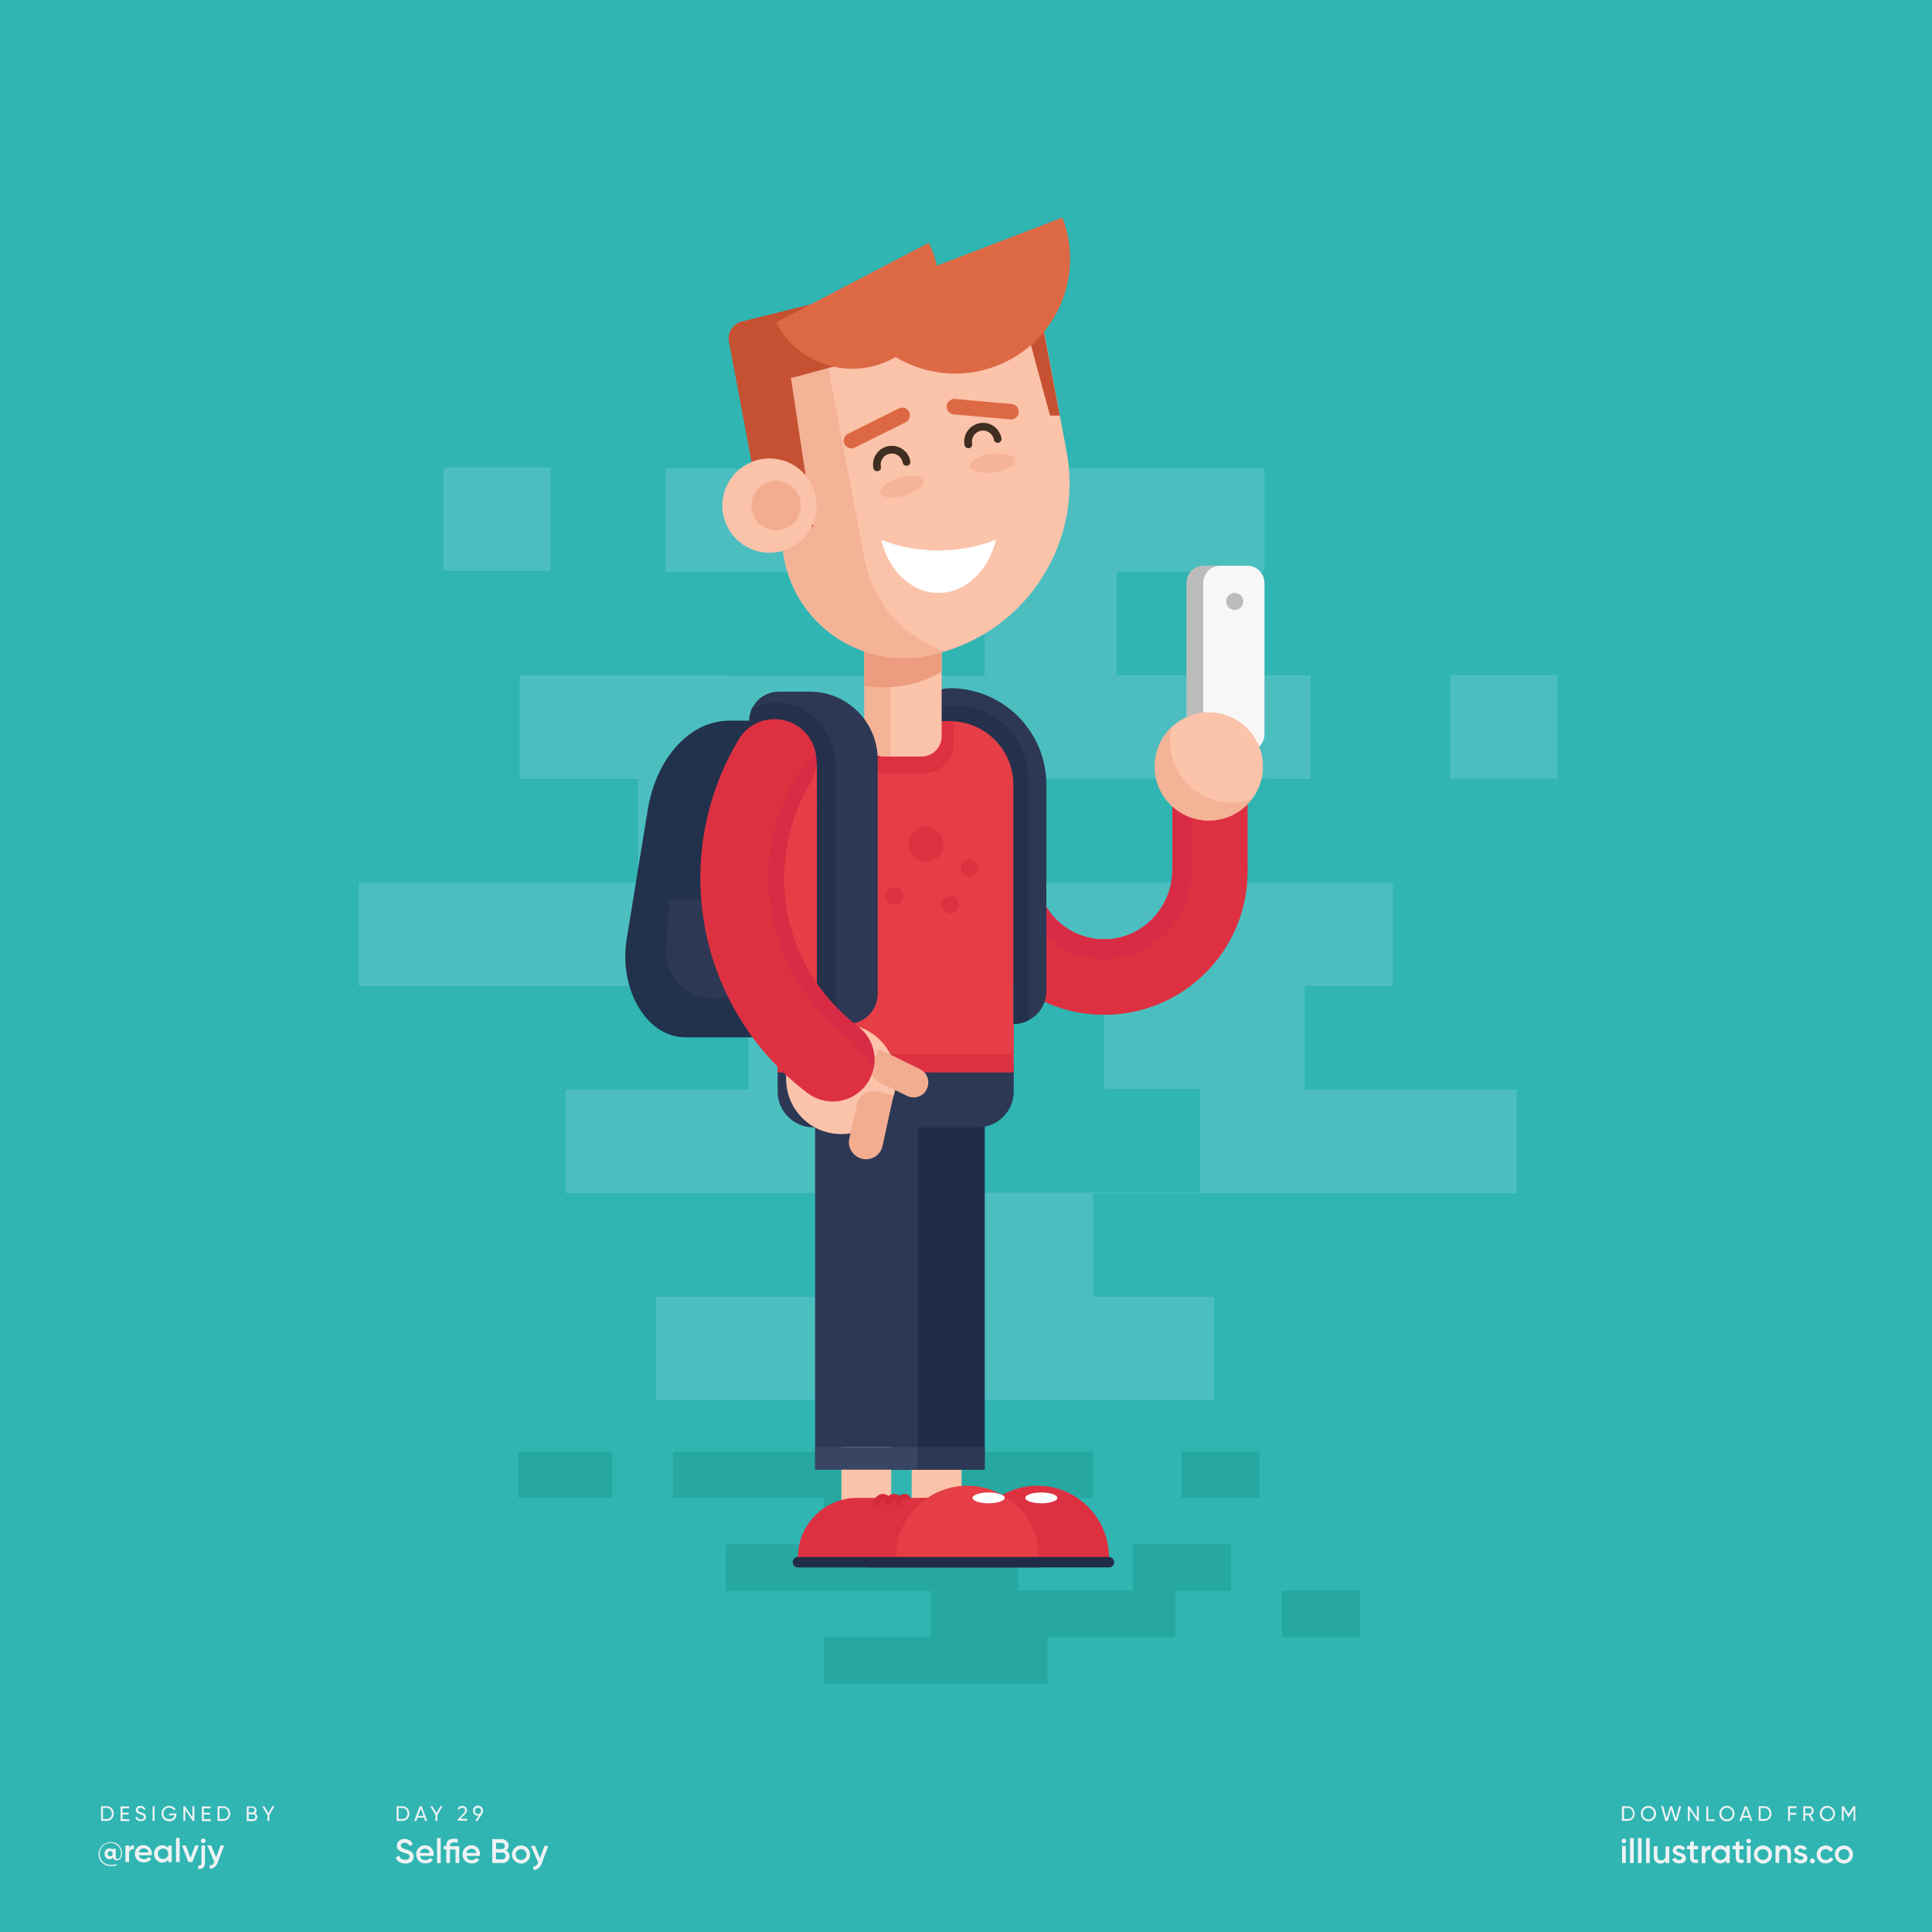 <?xml version="1.0" encoding="utf-8"?>
<!-- Generator: Adobe Illustrator 23.1.1, SVG Export Plug-In . SVG Version: 6.00 Build 0)  -->
<svg version="1.1" id="Layer_1" xmlns="http://www.w3.org/2000/svg" xmlns:xlink="http://www.w3.org/1999/xlink" x="0px" y="0px"
	 viewBox="0 0 1000 1000" style="enable-background:new 0 0 1000 1000;" xml:space="preserve">
<style type="text/css">
	.st0{fill:#30B5B2;}
	.st1{fill:#EEF2F4;}
	.st2{opacity:0.23;fill:#A9DBED;}
	.st3{fill:#26A8A1;}
	.st4{fill:#FBC3AA;}
	.st5{fill:#DD3142;}
	.st6{fill:#212D47;}
	.st7{fill:#FFFFFF;}
	.st8{fill:none;stroke:#D32A3B;stroke-width:3;stroke-linecap:round;stroke-linejoin:round;stroke-miterlimit:10;}
	.st9{fill:#BCBCBC;}
	.st10{fill:#F7F7F7;}
	.st11{fill:#D82B45;}
	.st12{fill:#2D3854;}
	.st13{fill:#394663;}
	.st14{fill:#22314C;}
	.st15{fill:#E53E46;}
	.st16{fill:#25314C;}
	.st17{opacity:0.76;fill:#F2AD91;}
	.st18{fill:#ED9C80;}
	.st19{fill:#C65132;}
	.st20{fill:none;stroke:#0A0A0A;stroke-width:7;stroke-linecap:round;stroke-linejoin:round;stroke-miterlimit:10;}
	.st21{fill:none;stroke:#3F2E21;stroke-width:4;stroke-linecap:round;stroke-linejoin:round;stroke-miterlimit:10;}
	.st22{fill:none;stroke:#DD6944;stroke-width:8;stroke-linecap:round;stroke-linejoin:round;stroke-miterlimit:10;}
	.st23{fill:#F2AD91;}
	.st24{fill:#DD6944;}
	.st25{opacity:0.69;fill:#F2AD91;}
</style>
<rect id="XMLID_45_" class="st0" width="1000" height="1000"/>
<g>
	<g>
		<g>
			<path class="st1" d="M63.2,959.2c0,2.5-1.2,3.7-2.6,3.7c-1.1,0-1.9-0.5-2.1-1.4c-0.4,0.5-1,0.8-1.8,0.8c-1.5,0-2.6-1.2-2.6-2.8
				c0-1.6,1.1-2.8,2.6-2.8c0.7,0,1.2,0.3,1.6,0.7v-0.5h1.6v3.9c0,0.8,0.3,1.4,1,1.4c0.9,0,1.7-0.9,1.7-3c0-3-2.3-5.3-5.4-5.3
				c-3.1,0-5.6,2.4-5.6,5.7c0,3.3,2.5,5.7,5.9,5.7c1.1,0,2.1-0.2,2.9-0.4v0.6c-0.8,0.3-1.7,0.4-2.9,0.4c-3.7,0-6.5-2.6-6.5-6.2
				c0-3.4,2.7-6.2,6.2-6.2C61.1,953.3,63.2,956.4,63.2,959.2z M58.3,959.5c0-0.8-0.6-1.4-1.3-1.4c-0.8,0-1.3,0.5-1.3,1.4
				c0,0.8,0.6,1.3,1.3,1.3C57.8,960.9,58.3,960.3,58.3,959.5z"/>
		</g>
		<g>
			<path class="st1" d="M69.4,955.1v2c-1.2-0.1-2.6,0.5-2.6,2.4v4.3h-1.9v-8.6h1.9v1.4C67.3,955.5,68.3,955.1,69.4,955.1z"/>
		</g>
		<g>
			<path class="st1" d="M74.6,962.3c1,0,1.8-0.5,2.2-1.1l1.5,0.9c-0.8,1.2-2.1,1.9-3.8,1.9c-2.8,0-4.7-1.9-4.7-4.5
				c0-2.5,1.8-4.5,4.5-4.5c2.6,0,4.3,2.1,4.3,4.5c0,0.3,0,0.5-0.1,0.8h-6.8C72.1,961.6,73.2,962.3,74.6,962.3z M76.9,958.8
				c-0.3-1.5-1.3-2.1-2.5-2.1c-1.4,0-2.3,0.8-2.6,2.1H76.9z"/>
		</g>
		<g>
			<path class="st1" d="M88.9,955.2v8.6h-1.9v-1.2c-0.7,0.9-1.7,1.5-3,1.5c-2.3,0-4.3-2-4.3-4.5c0-2.6,1.9-4.5,4.3-4.5
				c1.3,0,2.3,0.5,3,1.4v-1.2H88.9z M87.1,959.5c0-1.6-1.2-2.7-2.7-2.7c-1.5,0-2.7,1.1-2.7,2.7c0,1.6,1.2,2.7,2.7,2.7
				C85.9,962.3,87.1,961.1,87.1,959.5z"/>
		</g>
		<g>
			<path class="st1" d="M91.1,951.3H93v12.5h-1.9V951.3z"/>
		</g>
		<g>
			<path class="st1" d="M102.9,955.2l-3.3,8.6h-2.1l-3.3-8.6h2l2.4,6.5l2.4-6.5H102.9z"/>
		</g>
		<g>
			<path class="st1" d="M104.2,955.2h1.9v8.9c0,2.4-1.2,3.5-3.5,3.3v-1.8c1.1,0.1,1.7-0.3,1.7-1.5V955.2z M104,952.8
				c0-0.7,0.5-1.2,1.2-1.2c0.7,0,1.2,0.5,1.2,1.2c0,0.6-0.5,1.2-1.2,1.2C104.5,954,104,953.4,104,952.8z"/>
		</g>
		<g>
			<path class="st1" d="M116,955.2l-3.3,8.8c-0.8,2.2-2.2,3.3-4.2,3.2v-1.7c1.2,0.1,1.9-0.5,2.3-1.7l0.1-0.2l-3.6-8.4h2l2.6,6.2
				l2.2-6.2H116z"/>
		</g>
	</g>
	<g>
		<path class="st1" d="M211.9,938.7c0,2.1-1.5,3.8-3.6,3.8h-3v-7.6h3C210.4,934.9,211.9,936.6,211.9,938.7z M210.9,938.7
			c0-1.6-1.1-2.9-2.6-2.9h-2v5.7h2C209.8,941.6,210.9,940.3,210.9,938.7z"/>
		<path class="st1" d="M219.5,940.8h-3.4l-0.6,1.7h-1.1l2.8-7.6h1.1l2.8,7.6h-1.1L219.5,940.8z M219.2,939.9l-1.4-3.8l-1.4,3.8
			H219.2z"/>
		<path class="st1" d="M226.4,939.4v3.1h-1v-3.1l-2.7-4.5h1.1l2.1,3.6l2.1-3.6h1.1L226.4,939.4z"/>
		<path class="st1" d="M236.9,941.7l2.7-2.7c0.6-0.6,1.1-1.2,1.1-1.9c0-0.9-0.6-1.4-1.4-1.4c-0.7,0-1.2,0.3-1.6,1l-0.8-0.5
			c0.5-1,1.4-1.5,2.4-1.5c1.2,0,2.4,0.8,2.4,2.3c0,0.9-0.6,1.8-1.4,2.5l-2,1.9h3.5v1h-4.9V941.7z"/>
		<path class="st1" d="M249.6,938.8L249.6,938.8l-2.5,3.7H246l1.8-2.7c-0.1,0-0.2,0-0.4,0c-1.5,0-2.6-1-2.6-2.6
			c0-1.5,1.1-2.6,2.6-2.6s2.6,1,2.6,2.6C250.1,937.9,249.9,938.4,249.6,938.8z M247.4,938.9c1,0,1.6-0.6,1.6-1.6s-0.7-1.6-1.6-1.6
			s-1.6,0.6-1.6,1.6C245.8,938.3,246.5,938.9,247.4,938.9z"/>
	</g>
	<g>
		<path class="st1" d="M58.9,938.7c0,2.1-1.5,3.8-3.6,3.8h-3v-7.6h3C57.4,934.9,58.9,936.6,58.9,938.7z M57.9,938.7
			c0-1.6-1.1-2.9-2.6-2.9h-2v5.7h2C56.8,941.6,57.9,940.3,57.9,938.7z"/>
		<path class="st1" d="M67,941.6v1h-4.6v-7.6h4.5v1h-3.5v2.3h3.2v0.9h-3.2v2.4H67z"/>
		<path class="st1" d="M70,940.8l0.9-0.5c0.3,0.8,0.9,1.4,2,1.4c1.1,0,1.6-0.5,1.6-1.2c0-0.8-0.7-1-1.8-1.4
			c-1.2-0.4-2.4-0.8-2.4-2.2c0-1.4,1.1-2.2,2.4-2.2c1.3,0,2.2,0.7,2.6,1.7l-0.8,0.5c-0.3-0.7-0.8-1.2-1.7-1.2
			c-0.8,0-1.4,0.4-1.4,1.1c0,0.7,0.5,1,1.6,1.3c1.3,0.4,2.6,0.8,2.6,2.3c0,1.3-1.1,2.2-2.6,2.2C71.5,942.7,70.4,941.9,70,940.8z"/>
		<path class="st1" d="M80,934.9v7.6h-1v-7.6H80z"/>
		<path class="st1" d="M91.3,939.2c0,1.9-1.4,3.5-3.7,3.5c-2.4,0-4-1.8-4-4c0-2.2,1.7-4,4-4c1.4,0,2.7,0.8,3.3,1.8l-0.9,0.5
			c-0.4-0.8-1.4-1.4-2.4-1.4c-1.8,0-3,1.3-3,3c0,1.7,1.2,3,3,3c1.6,0,2.5-0.9,2.7-2h-2.8v-0.9h3.8V939.2z"/>
		<path class="st1" d="M100.6,934.9v7.6h-0.8l-3.9-5.7v5.7h-1v-7.6h0.8l3.9,5.7v-5.7H100.6z"/>
		<path class="st1" d="M109.1,941.6v1h-4.6v-7.6h4.5v1h-3.5v2.3h3.2v0.9h-3.2v2.4H109.1z"/>
		<path class="st1" d="M119.2,938.7c0,2.1-1.5,3.8-3.6,3.8h-3v-7.6h3C117.6,934.9,119.2,936.6,119.2,938.7z M118.2,938.7
			c0-1.6-1.1-2.9-2.6-2.9h-2v5.7h2C117.1,941.6,118.2,940.3,118.2,938.7z"/>
		<path class="st1" d="M133.2,940.4c0,1.2-1,2.2-2.2,2.2h-3.3v-7.6h3c1.2,0,2.1,0.9,2.1,2.1c0,0.7-0.3,1.2-0.8,1.6
			C132.7,938.9,133.2,939.5,133.2,940.4z M128.7,935.8v2.3h2c0.6,0,1.1-0.5,1.1-1.2c0-0.6-0.5-1.2-1.1-1.2H128.7z M132.2,940.3
			c0-0.7-0.5-1.2-1.2-1.2h-2.3v2.5h2.3C131.7,941.6,132.2,941,132.2,940.3z"/>
		<path class="st1" d="M139.4,939.4v3.1h-1v-3.1l-2.7-4.5h1.1l2.1,3.6l2.1-3.6h1.1L139.4,939.4z"/>
	</g>
	<g>
		<path class="st1" d="M204.8,961.5l1.8-1c0.4,1.3,1.4,2.1,3.1,2.1c1.6,0,2.3-0.7,2.3-1.6c0-1.1-1-1.5-2.8-2
			c-1.9-0.6-3.8-1.3-3.8-3.6c0-2.3,1.9-3.6,4-3.6c2,0,3.5,1.1,4.3,2.7l-1.7,1c-0.4-1-1.2-1.7-2.6-1.7c-1.2,0-1.9,0.6-1.9,1.5
			c0,1,0.7,1.4,2.5,1.9c2.1,0.7,4.1,1.3,4.1,3.8c0,2.3-1.8,3.6-4.4,3.6C207.1,964.5,205.5,963.3,204.8,961.5z"/>
		<path class="st1" d="M220.2,962.8c1.1,0,1.9-0.5,2.3-1.1l1.6,0.9c-0.8,1.2-2.1,1.9-3.9,1.9c-2.9,0-4.8-2-4.8-4.7
			c0-2.6,1.9-4.7,4.7-4.7c2.6,0,4.4,2.1,4.4,4.7c0,0.3,0,0.5-0.1,0.8h-7C217.7,962.1,218.8,962.8,220.2,962.8z M222.5,959.1
			c-0.3-1.5-1.4-2.2-2.5-2.2c-1.4,0-2.4,0.8-2.7,2.2H222.5z"/>
		<path class="st1" d="M226.2,951.4h1.9v12.9h-1.9V951.4z"/>
		<path class="st1" d="M237.7,964.3h-1.9v-7h-2.9v7h-1.9v-7h-1.3v-1.8h1.3v-0.2c0-2.4,1.3-3.6,4-3.6c0.6,0,1.3,0.1,2,0.2v1.8
			c-0.7-0.1-1.3-0.1-2-0.1c-1.3,0-2.1,0.4-2.1,1.8v0.2h4.8V964.3z"/>
		<path class="st1" d="M244.2,962.8c1.1,0,1.9-0.5,2.3-1.1l1.6,0.9c-0.8,1.2-2.1,1.9-3.9,1.9c-2.9,0-4.8-2-4.8-4.7
			c0-2.6,1.9-4.7,4.7-4.7c2.6,0,4.4,2.1,4.4,4.7c0,0.3,0,0.5-0.1,0.8h-7C241.7,962.1,242.8,962.8,244.2,962.8z M246.6,959.1
			c-0.3-1.5-1.4-2.2-2.5-2.2c-1.4,0-2.4,0.8-2.7,2.2H246.6z"/>
		<path class="st1" d="M263.8,960.8c0,2.1-1.7,3.5-3.7,3.5h-5.3v-12.4h4.9c2,0,3.6,1.5,3.6,3.4c0,1.1-0.5,2-1.3,2.5
			C263.1,958.4,263.8,959.4,263.8,960.8z M256.8,953.8v3.3h2.9c0.9,0,1.6-0.7,1.6-1.6c0-0.9-0.7-1.6-1.6-1.6H256.8z M261.7,960.6
			c0-1-0.7-1.7-1.7-1.7h-3.3v3.5h3.3C261,962.4,261.7,961.6,261.7,960.6z"/>
		<path class="st1" d="M265,959.9c0-2.6,2.1-4.7,4.7-4.7c2.6,0,4.7,2,4.7,4.7c0,2.6-2.1,4.7-4.7,4.7
			C267.1,964.5,265,962.5,265,959.9z M272.5,959.9c0-1.6-1.2-2.8-2.8-2.8s-2.8,1.2-2.8,2.8c0,1.6,1.2,2.8,2.8,2.8
			S272.5,961.5,272.5,959.9z"/>
		<path class="st1" d="M283.8,955.4l-3.4,9.1c-0.8,2.2-2.3,3.4-4.3,3.3V966c1.2,0.1,1.9-0.6,2.4-1.7l0.1-0.2l-3.8-8.7h2.1l2.6,6.4
			l2.3-6.4H283.8z"/>
	</g>
	<g>
		<g>
			<path class="st1" d="M846.1,938.7c0,2.1-1.5,3.8-3.6,3.8h-3v-7.6h3C844.6,934.9,846.1,936.6,846.1,938.7z M845.2,938.7
				c0-1.6-1.1-2.9-2.6-2.9h-2v5.7h2C844.1,941.6,845.2,940.3,845.2,938.7z"/>
		</g>
		<g>
			<path class="st1" d="M849.3,938.7c0-2.2,1.7-4,3.9-4c2.2,0,4,1.8,4,4c0,2.2-1.7,4-4,4C851,942.7,849.3,940.9,849.3,938.7z
				 M856.1,938.7c0-1.7-1.3-3-2.9-3c-1.7,0-2.9,1.3-2.9,3c0,1.7,1.3,3,2.9,3C854.9,941.7,856.1,940.4,856.1,938.7z"/>
		</g>
		<g>
			<path class="st1" d="M859.8,934.9h1.1l1.7,6.3l1.9-6.3h1l1.9,6.3l1.7-6.3h1.1l-2.2,7.6h-1.2l-1.8-6.1l-1.8,6.1H862L859.8,934.9z"
				/>
		</g>
		<g>
			<path class="st1" d="M879.3,934.9v7.6h-0.8l-3.9-5.7v5.7h-1v-7.6h0.8l3.9,5.7v-5.7H879.3z"/>
		</g>
		<g>
			<path class="st1" d="M887.5,941.6v1h-4.3v-7.6h1v6.7H887.5z"/>
		</g>
		<g>
			<path class="st1" d="M889.9,938.7c0-2.2,1.7-4,3.9-4c2.2,0,4,1.8,4,4c0,2.2-1.7,4-4,4C891.6,942.7,889.9,940.9,889.9,938.7z
				 M896.8,938.7c0-1.7-1.3-3-2.9-3c-1.7,0-2.9,1.3-2.9,3c0,1.7,1.3,3,2.9,3C895.5,941.7,896.8,940.4,896.8,938.7z"/>
		</g>
		<g>
			<path class="st1" d="M905.4,940.8H902l-0.6,1.7h-1.1l2.8-7.6h1.1l2.8,7.6H906L905.4,940.8z M905.1,939.9l-1.4-3.8l-1.4,3.8H905.1
				z"/>
		</g>
		<g>
			<path class="st1" d="M916.9,938.7c0,2.1-1.5,3.8-3.6,3.8h-3v-7.6h3C915.4,934.9,916.9,936.6,916.9,938.7z M915.9,938.7
				c0-1.6-1.1-2.9-2.6-2.9h-2v5.7h2C914.9,941.6,915.9,940.3,915.9,938.7z"/>
		</g>
		<g>
			<path class="st1" d="M926.5,935.8v2.5h3.2v1h-3.2v3.2h-1v-7.6h4.4v1H926.5z"/>
		</g>
		<g>
			<path class="st1" d="M936.2,939.6h-1.8v2.9h-1v-7.6h3c1.3,0,2.4,1.1,2.4,2.4c0,1-0.7,1.9-1.6,2.2l1.8,3.1h-1.1L936.2,939.6z
				 M934.4,938.7h2c0.8,0,1.4-0.6,1.4-1.4c0-0.8-0.6-1.4-1.4-1.4h-2V938.7z"/>
		</g>
		<g>
			<path class="st1" d="M941.9,938.7c0-2.2,1.7-4,3.9-4c2.2,0,4,1.8,4,4c0,2.2-1.7,4-4,4C943.6,942.7,941.9,940.9,941.9,938.7z
				 M948.8,938.7c0-1.7-1.3-3-2.9-3c-1.7,0-2.9,1.3-2.9,3c0,1.7,1.3,3,2.9,3C947.5,941.7,948.8,940.4,948.8,938.7z"/>
		</g>
		<g>
			<path class="st1" d="M960.4,942.5h-1v-6l-2.5,4.2h-0.1l-2.5-4.1v5.9h-1v-7.6h1.1l2.4,4l2.4-4h1.1V942.5z"/>
		</g>
	</g>
	<g>
		<g>
			<path class="st1" d="M839.3,952.9c0-0.7,0.5-1.2,1.2-1.2c0.7,0,1.2,0.5,1.2,1.2c0,0.7-0.5,1.2-1.2,1.2
				C839.9,954.1,839.3,953.6,839.3,952.9z M839.6,955.4h1.9v8.9h-1.9V955.4z"/>
		</g>
		<g>
			<path class="st1" d="M843.7,951.4h1.9v12.9h-1.9V951.4z"/>
		</g>
		<g>
			<path class="st1" d="M847.8,951.4h1.9v12.9h-1.9V951.4z"/>
		</g>
		<g>
			<path class="st1" d="M852,951.4h1.9v12.9H852V951.4z"/>
		</g>
		<g>
			<path class="st1" d="M864,955.4v8.9h-1.9v-1.1c-0.6,0.9-1.5,1.4-2.7,1.4c-2,0-3.4-1.3-3.4-3.6v-5.4h1.9v5.2c0,1.3,0.8,2.1,2,2.1
				c1.3,0,2.2-0.7,2.2-2.5v-4.7H864z"/>
		</g>
		<g>
			<path class="st1" d="M872.6,961.8c0,1.8-1.5,2.7-3.5,2.7c-1.8,0-3-0.8-3.6-2.1l1.6-1c0.3,0.8,1,1.3,2,1.3c0.8,0,1.5-0.3,1.5-1
				c0-1.6-4.8-0.7-4.8-3.9c0-1.7,1.4-2.7,3.2-2.7c1.5,0,2.7,0.7,3.3,1.8l-1.6,0.9c-0.3-0.7-0.9-1-1.7-1c-0.7,0-1.3,0.3-1.3,0.9
				C867.9,959.5,872.6,958.5,872.6,961.8z"/>
		</g>
		<g>
			<path class="st1" d="M876.7,957.3v4.2c0,1.1,0.7,1.1,2.2,1v1.7c-2.9,0.4-4.1-0.5-4.1-2.8v-4.2h-1.6v-1.8h1.6v-1.9l1.9-0.6v2.5
				h2.2v1.8H876.7z"/>
		</g>
		<g>
			<path class="st1" d="M885.4,955.3v2.1c-1.3-0.1-2.7,0.5-2.7,2.5v4.5h-1.9v-8.9h1.9v1.5C883.2,955.7,884.2,955.3,885.4,955.3z"/>
		</g>
		<g>
			<path class="st1" d="M895.3,955.4v8.9h-1.9V963c-0.7,0.9-1.7,1.5-3.1,1.5c-2.4,0-4.4-2-4.4-4.7c0-2.6,2-4.7,4.4-4.7
				c1.4,0,2.4,0.6,3.1,1.5v-1.3H895.3z M893.4,959.9c0-1.6-1.2-2.8-2.8-2.8c-1.6,0-2.8,1.2-2.8,2.8c0,1.6,1.2,2.8,2.8,2.8
				C892.2,962.7,893.4,961.5,893.4,959.9z"/>
		</g>
		<g>
			<path class="st1" d="M900.3,957.3v4.2c0,1.1,0.7,1.1,2.2,1v1.7c-2.9,0.4-4.1-0.5-4.1-2.8v-4.2h-1.6v-1.8h1.6v-1.9l1.9-0.6v2.5
				h2.2v1.8H900.3z"/>
		</g>
		<g>
			<path class="st1" d="M903.9,952.9c0-0.7,0.5-1.2,1.2-1.2c0.7,0,1.2,0.5,1.2,1.2c0,0.7-0.5,1.2-1.2,1.2
				C904.5,954.1,903.9,953.6,903.9,952.9z M904.2,955.4h1.9v8.9h-1.9V955.4z"/>
		</g>
		<g>
			<path class="st1" d="M907.8,959.9c0-2.6,2.1-4.7,4.7-4.7c2.6,0,4.7,2,4.7,4.7c0,2.6-2.1,4.7-4.7,4.7
				C909.9,964.5,907.8,962.5,907.8,959.9z M915.3,959.9c0-1.6-1.2-2.8-2.8-2.8c-1.6,0-2.8,1.2-2.8,2.8c0,1.6,1.2,2.8,2.8,2.8
				C914.1,962.7,915.3,961.5,915.3,959.9z"/>
		</g>
		<g>
			<path class="st1" d="M927,958.9v5.4h-1.9v-5.2c0-1.3-0.8-2.1-2-2.1c-1.3,0-2.2,0.7-2.2,2.5v4.7h-1.9v-8.9h1.9v1.1
				c0.6-0.9,1.5-1.4,2.7-1.4C925.5,955.2,927,956.6,927,958.9z"/>
		</g>
		<g>
			<path class="st1" d="M935.5,961.8c0,1.8-1.5,2.7-3.5,2.7c-1.8,0-3-0.8-3.6-2.1l1.6-1c0.3,0.8,1,1.3,2,1.3c0.8,0,1.5-0.3,1.5-1
				c0-1.6-4.8-0.7-4.8-3.9c0-1.7,1.4-2.7,3.2-2.7c1.5,0,2.7,0.7,3.3,1.8l-1.6,0.9c-0.3-0.7-0.9-1-1.7-1c-0.7,0-1.3,0.3-1.3,0.9
				C930.7,959.5,935.5,958.5,935.5,961.8z"/>
		</g>
		<g>
			<path class="st1" d="M936.8,963.2c0-0.7,0.6-1.3,1.3-1.3c0.7,0,1.3,0.6,1.3,1.3c0,0.7-0.6,1.3-1.3,1.3
				C937.4,964.5,936.8,963.9,936.8,963.2z"/>
		</g>
		<g>
			<path class="st1" d="M940.3,959.9c0-2.6,2-4.7,4.7-4.7c1.7,0,3.2,0.9,3.9,2.3l-1.6,1c-0.4-0.8-1.3-1.4-2.3-1.4
				c-1.6,0-2.7,1.2-2.7,2.8c0,1.6,1.2,2.8,2.7,2.8c1.1,0,1.9-0.5,2.4-1.4l1.6,0.9c-0.7,1.4-2.2,2.3-4,2.3
				C942.3,964.5,940.3,962.5,940.3,959.9z"/>
		</g>
		<g>
			<path class="st1" d="M949.7,959.9c0-2.6,2.1-4.7,4.7-4.7c2.6,0,4.7,2,4.7,4.7c0,2.6-2.1,4.7-4.7,4.7
				C951.8,964.5,949.7,962.5,949.7,959.9z M957.2,959.9c0-1.6-1.2-2.8-2.8-2.8s-2.8,1.2-2.8,2.8c0,1.6,1.2,2.8,2.8,2.8
				S957.2,961.5,957.2,959.9z"/>
		</g>
	</g>
</g>
<g>
	<path id="XMLID_385_" class="st2" d="M678.3,403.1v-53.6H578V296h76.5v-53.6h-310V296H412v53.6H269v53.6h61.3v53.6H185.7v53.6
		h201.7v53.6h-94.6v53.6h140v53.6h-93.3v53.6h288.9v-53.6h-62.6v-53.6H785v-53.6H675.3v-53.6H721v-53.6h-88.1v-53.6H678.3z
		 M519.9,456.6h-76.6v-53.6h76.6V456.6z"/>
	<rect id="XMLID_145_" x="229.6" y="241.9" class="st2" width="55.4" height="53.6"/>
	<rect id="XMLID_154_" x="750.6" y="349.5" class="st2" width="55.4" height="53.6"/>
</g>
<g>
	<rect id="XMLID_7_" x="348.3" y="751.3" class="st3" width="104" height="24"/>
	<rect id="XMLID_144_" x="268.3" y="751.3" class="st3" width="48.6" height="24"/>
	<rect id="XMLID_42_" x="495.6" y="751.3" class="st3" width="70.1" height="24"/>
	<rect id="XMLID_6_" x="611.6" y="751.3" class="st3" width="40.3" height="24"/>
	<rect id="XMLID_55_" x="663.6" y="823.3" class="st3" width="40.3" height="24"/>
	
		<rect id="XMLID_48_" x="375.7" y="799.3" transform="matrix(-1 -1.224647e-16 1.224647e-16 -1 902.615 1622.667)" class="st3" width="151.3" height="24"/>
	
		<rect id="XMLID_119_" x="586.2" y="799.3" transform="matrix(-1 -1.224647e-16 1.224647e-16 -1 1223.299 1622.667)" class="st3" width="50.8" height="24"/>
	
		<rect id="XMLID_122_" x="481.8" y="823.3" transform="matrix(-1 -1.224647e-16 1.224647e-16 -1 1090.158 1670.667)" class="st3" width="126.5" height="24"/>
	
		<rect id="XMLID_133_" x="426.4" y="847.3" transform="matrix(-1 -1.224647e-16 1.224647e-16 -1 968.515 1718.667)" class="st3" width="115.7" height="24"/>
</g>
<g>
	<rect id="XMLID_5_" x="478.9" y="510.1" class="st0" width="92.7" height="53.6"/>
	<rect id="XMLID_147_" x="376.9" y="296.2" class="st0" width="132.8" height="53.6"/>
	<rect id="XMLID_150_" x="395.6" y="403.1" class="st0" width="263.4" height="53.6"/>
	<rect id="XMLID_158_" x="475.4" y="563.7" class="st0" width="145.8" height="53.6"/>
	<rect id="XMLID_12_" x="426.4" y="775.3" class="st3" width="97.9" height="24"/>
	<rect id="XMLID_100_" x="471.9" y="749" class="st4" width="25.8" height="38.5"/>
	<path id="XMLID_99_" class="st5" d="M524.8,806h-75.5v0c0-16.9,13.7-30.7,30.7-30.7h44.8V806z"/>
	<path id="XMLID_96_" class="st5" d="M500,806c0-20.4,16.6-37,37-37c20.4,0,37,16.6,37,37H500z"/>
	<path id="XMLID_93_" class="st6" d="M574,811.3H449.3c-1.5,0-2.7-1.2-2.7-2.7l0,0c0-1.5,1.2-2.7,2.7-2.7H574c1.5,0,2.7,1.2,2.7,2.7
		l0,0C576.7,810.1,575.5,811.3,574,811.3z"/>
	<ellipse id="XMLID_92_" class="st7" cx="539" cy="775.3" rx="8.3" ry="2.8"/>
	<path id="XMLID_89_" class="st8" d="M490.2,778c0-0.5,0.1-1,0.3-1.5c0.8-1.6,2.6-2.2,4.2-1.4"/>
	<path id="XMLID_86_" class="st8" d="M496,778c0-0.5,0.1-1,0.3-1.5c0.8-1.6,2.6-2.2,4.2-1.4"/>
	<path id="XMLID_81_" class="st8" d="M501.5,778c0-0.5,0.1-1,0.3-1.5c0.8-1.6,2.6-2.2,4.2-1.4"/>
	<path id="XMLID_58_" class="st9" d="M636.8,389h-13.7c-5,0-9-4-9-9v-78.2c0-5,4-9,9-9h13.7c5,0,9,4,9,9V380
		C645.8,384.9,641.8,389,636.8,389z"/>
	<path id="XMLID_3_" class="st10" d="M645.5,389h-13.7c-5,0-9-4-9-9v-78.2c0-5,4-9,9-9h13.7c5,0,9,4,9,9V380
		C654.5,384.9,650.5,389,645.5,389z"/>
	<path id="XMLID_63_" class="st5" d="M606.8,407.5v42.8c0,19.2-15.2,35.4-34.4,35.9c-19.8,0.5-36.1-15.5-36.1-35.2v-58.4
		c0-10.8-8.7-19.5-19.5-19.5h0c-10.8,0-19.5,8.7-19.5,19.5V451c0,41,33.2,74.2,74.2,74.2h0c41,0,74.2-33.2,74.2-74.2v-43.5H606.8z"
		/>
	<path id="XMLID_111_" class="st5" d="M606.8,407.5v42.8c0,19.2-15.2,35.4-34.4,35.9c-19.8,0.5-36.1-15.5-36.1-35.2v-58.4
		c0-10.8-8.7-19.5-19.5-19.5h0c-10.8,0-19.5,8.7-19.5,19.5V451c0,41,33.2,74.2,74.2,74.2h0c41,0,74.2-33.2,74.2-74.2v-43.5H606.8z"
		/>
	<path id="XMLID_128_" class="st11" d="M516.8,383.1c5.2,0,9.5,4.3,9.5,9.5V451c0,12.1,4.7,23.4,13.3,32s19.9,13.3,32,13.3
		c0,0,0,0,0,0c0.4,0,0.7,0,1.1,0c24.3-0.6,44.2-21.2,44.2-45.9v-32.8l7.3-10h-17.3v42.8c0,19.2-15.2,35.4-34.4,35.9
		c-19.8,0.5-36.1-15.5-36.1-35.2v-58.4c0-10.8-8.7-19.5-19.5-19.5h0c-2.8,0-5.5,0.6-8,1.7C512.8,379.8,515.7,383.1,516.8,383.1z"/>
	<rect id="XMLID_40_" x="456.6" y="551.1" class="st6" width="53.1" height="209.6"/>
	<rect id="XMLID_50_" x="456.6" y="749" class="st12" width="53.1" height="11.7"/>
	<rect id="XMLID_57_" x="421.9" y="551.1" class="st12" width="53.1" height="209.6"/>
	<rect id="XMLID_51_" x="435.5" y="749" class="st4" width="25.8" height="38.5"/>
	<rect id="XMLID_49_" x="421.9" y="749" class="st13" width="53.1" height="11.7"/>
	<path id="XMLID_21_" class="st12" d="M506.2,583.5H421c-10.2,0-18.5-8.3-18.5-18.5v-16h122.2v16
		C524.7,575.2,516.4,583.5,506.2,583.5z"/>
	<path id="XMLID_44_" class="st14" d="M437.1,536.9h-82.5c-19.8,0-34.5-24.8-30.2-51l10.9-66.9c4.4-26.8,21.9-46,42.2-46h33
		L437.1,536.9z"/>
	<path id="XMLID_47_" class="st12" d="M369.7,517L369.7,517c-14.6,0-26.1-12.4-25.1-26.9l1.8-24.7H393l1.8,24.7
		C395.8,504.6,384.3,517,369.7,517z"/>
	<rect id="XMLID_19_" x="402.5" y="527.4" class="st5" width="122.2" height="27.7"/>
	<path id="XMLID_18_" class="st15" d="M521.8,545.6H400.3c-1.6,0-2.9-1.3-2.9-2.9V398.9c0-14.3,11.6-25.8,25.8-25.8h83.9
		c9.7,0,17.5,7.9,17.5,17.5v152.1C524.7,544.3,523.4,545.6,521.8,545.6z"/>
	<path id="XMLID_4_" class="st5" d="M478.4,400.2h-22c-5.1,0-9.2-4.1-9.2-9.2v-17.8h46.4V385C493.6,393.4,486.8,400.2,478.4,400.2z"
		/>
	<path id="XMLID_22_" class="st12" d="M491.6,356.2l-23,2.6l0.6,14.4h22.4c18.2,0,33,14.8,33,33V530h0c9.4,0,17-7.6,17-17V406.2
		C541.6,378.6,519.3,356.2,491.6,356.2z"/>
	<path id="XMLID_98_" class="st16" d="M532.3,403.4c0-21.1-17.1-38.2-38.2-38.2h-17.2v-9h-7.7v17h22.4c18.2,0,33,14.8,33,33V530h0
		c2.8,0,5.4-0.7,7.7-1.8V403.4z"/>
	<path id="XMLID_17_" class="st4" d="M476.9,391.6h-19c-5.8,0-10.5-4.7-10.5-10.5V326h40v55.1C487.4,386.9,482.7,391.6,476.9,391.6z
		"/>
	<path id="XMLID_97_" class="st17" d="M460.9,328.2h26.5V326h-40v55.1c0,5.8,4.7,10.5,10.5,10.5h3.1V328.2z"/>
	<path id="XMLID_101_" class="st18" d="M447.4,354.9c7.5,1.3,20.4,1.9,34.1-4.1c2.2-1,4.1-2,5.9-3.2V326h-40V354.9z"/>
	<path id="XMLID_29_" class="st12" d="M419.2,358H403c-8.4,0-15.1,6.8-15.1,15.1v4.1l9-3.4c14.3,0,26,9.7,26,24v116.5
		c0,8.7,7,15.7,15.7,15.7h0c8.7,0,15.7-7,15.7-15.7V392.9C454.1,373.6,438.5,358,419.2,358z"/>
	<path id="XMLID_124_" class="st16" d="M432.8,397.8v131.1c-5.9-2.3-10-7.9-10-14.6v-98.9c5.5-5.5,9-13.1,9-21.4
		c0-2.8-0.4-5.5-1.1-8.1C432,389.5,432.8,393.6,432.8,397.8z"/>
	<circle id="XMLID_53_" class="st4" cx="625.7" cy="396.7" r="28"/>
	<path id="XMLID_121_" class="st17" d="M637.5,415.4c-17.6,0-31.9-14.3-31.9-31.9c0-2.5,0.3-4.9,0.8-7.2c-5.4,5.1-8.8,12.4-8.8,20.4
		c0,15.5,12.5,28,28,28c9.1,0,17.1-4.3,22.3-11C644.7,414.8,641.2,415.4,637.5,415.4z"/>
	<g>
		<path id="XMLID_52_" class="st5" d="M488.5,806H413v0c0-16.9,13.7-30.7,30.7-30.7h44.8V806z"/>
		<path id="XMLID_54_" class="st15" d="M463.7,806c0-20.4,16.6-37,37-37c20.4,0,37,16.6,37,37H463.7z"/>
		<path id="XMLID_56_" class="st6" d="M537.7,811.3H413c-1.5,0-2.7-1.2-2.7-2.7l0,0c0-1.5,1.2-2.7,2.7-2.7h124.7
			c1.5,0,2.7,1.2,2.7,2.7l0,0C540.3,810.1,539.1,811.3,537.7,811.3z"/>
		<ellipse id="XMLID_60_" class="st7" cx="511.7" cy="775.3" rx="8.3" ry="2.8"/>
		<path id="XMLID_62_" class="st8" d="M453.9,778c0-0.5,0.1-1,0.3-1.5c0.8-1.6,2.6-2.2,4.2-1.4"/>
		<path id="XMLID_66_" class="st8" d="M459.7,778c0-0.5,0.1-1,0.3-1.5c0.8-1.6,2.6-2.2,4.2-1.4"/>
		<path id="XMLID_73_" class="st8" d="M465.1,778c0-0.5,0.1-1,0.3-1.5c0.8-1.6,2.6-2.2,4.2-1.4"/>
	</g>
	<path id="XMLID_1_" class="st4" d="M479.5,339.5L479.5,339.5c-34.2,6.5-67.2-16.1-73.6-50.3l-20.4-108l151.3-28.5l15.2,80.6
		C561.4,282.6,528.9,330.2,479.5,339.5z"/>
	<path id="XMLID_117_" class="st17" d="M447.4,289.2l-20.4-108l111.2-21l-1.4-7.6l-151.3,28.5l20.4,108
		c6.5,34.2,39.4,56.7,73.6,50.3h0c3.2-0.6,6.4-1.4,9.4-2.3C468.2,330.1,451.8,312.3,447.4,289.2z"/>
	<path id="XMLID_116_" class="st19" d="M539.5,160.7l-5.5-31.6l-150,37.3c-4.7,1.2-7.6,5.7-6.7,10.5l18.9,100.4l24.8-4.7l-11.6-76.9
		L539.5,160.7z"/>
	<path id="XMLID_10_" class="st20" d="M482,158.3"/>
	<path id="XMLID_14_" class="st7" d="M485.8,284.9c-10.9,0-21.1-2-29.7-5.5c3.8,15.9,15.6,27.5,29.7,27.5s25.8-11.6,29.7-27.5
		C506.8,282.8,496.7,284.9,485.8,284.9z"/>
	<path id="XMLID_8_" class="st21" d="M454,241.9c-0.8-4.2,2-8.3,6.2-9c4.2-0.8,8.3,2,9,6.2"/>
	<line id="XMLID_11_" class="st22" x1="440.7" y1="228.1" x2="467" y2="215"/>
	<path id="XMLID_16_" class="st21" d="M516.4,227.2c-0.8-4.2-4.8-7-9-6.2c-4.2,0.8-7,4.8-6.2,9"/>
	<line id="XMLID_15_" class="st22" x1="523.3" y1="213.1" x2="494" y2="210.5"/>
	<path id="XMLID_13_" class="st19" d="M530.5,166.8c1.5,6.2,13,48.3,13,48.3h5l-10.7-56.8L530.5,166.8z"/>
	<circle id="XMLID_9_" class="st4" cx="398.3" cy="261.7" r="24.4"/>
	<circle id="XMLID_25_" class="st23" cx="401.7" cy="261.7" r="12.8"/>
	<path id="XMLID_64_" class="st24" d="M549.9,112.6c11.8,30.7-3.5,65.1-34.2,76.8c-30.7,11.8-65.1-3.5-76.8-34.2L549.9,112.6z"/>
	<path id="XMLID_38_" class="st24" d="M480.7,125.7c11.4,21.8,2.9,48.7-18.9,60.1c-21.8,11.4-48.7,2.9-60.1-18.9L480.7,125.7z"/>
	<path id="XMLID_129_" class="st16" d="M422.8,415.4v-17.6c0-14.3-11.6-24-26-24l-9,3.4v-4.1c0-2.4,0.6-4.7,1.6-6.8
		c3.7-1.7,7.8-2.6,12.2-2.6c5.6,0,10.8,1.5,15.3,4.2c6.6,3.9,11.6,10.3,13.7,17.8c0.7,2.6,1.1,5.3,1.1,8.1
		C431.8,402.3,428.3,409.9,422.8,415.4z"/>
	<circle id="XMLID_20_" class="st4" cx="435.4" cy="558.5" r="28.5"/>
	<g>
		<path id="XMLID_23_" class="st23" d="M469.4,567.2l-14.3-7c-3.8-1.9-5.4-6.5-3.5-10.3l3.4-6.9l21.2,10.4c3.8,1.9,5.4,6.5,3.5,10.3
			h0C477.9,567.6,473.3,569.1,469.4,567.2z"/>
		<path id="XMLID_41_" class="st23" d="M439.6,589.3l3.9-17.7c1-4.8,5.7-7.8,10.5-6.7l7.5,1.7c0.6,0.1,1,0.7,0.8,1.3l-5.5,25.2
			c-1,4.8-5.7,7.8-10.5,6.7h0C441.6,598.7,438.5,594,439.6,589.3z"/>
		<path id="XMLID_24_" class="st5" d="M446.8,563.3c8.8-9.4,7.5-24.3-2.8-32.1c-20.4-15.5-34.7-39.1-37.6-66.2
			c-2.4-21.7,2.7-42.5,13-59.9c4.3-7.2,4.2-16.5-0.6-23.4c-8.9-13-28.2-12.5-36.3,0.8c-14.9,24.7-22.3,54.2-19.4,85.1
			c3.8,40.3,24.7,75.3,54.9,98.2C426.9,572.5,439.3,571.3,446.8,563.3L446.8,563.3z"/>
	</g>
	<path id="XMLID_108_" class="st11" d="M419.5,405.1c2.7-4.5,3.6-9.7,2.8-14.7c-4.2,4.4-8.5,8.6-9.7,10.6
		c-11.7,19.6-16.6,42.1-14.1,64.9c3.1,28.2,17.9,54.4,40.7,71.7c2.4,1.8,9.6,9.8,13,15.2c1.6-7.8-1.3-16.3-8.2-21.6
		c-20.4-15.5-34.7-39.1-37.6-66.2C404.1,443.2,409.1,422.5,419.5,405.1z"/>
	<circle id="XMLID_43_" class="st5" cx="479.4" cy="437" r="9"/>
	<circle id="XMLID_102_" class="st5" cx="462.9" cy="463.8" r="4.5"/>
	<circle id="XMLID_103_" class="st5" cx="501.8" cy="449.2" r="4.5"/>
	<circle id="XMLID_105_" class="st5" cx="491.9" cy="468.3" r="4.5"/>
	
		<ellipse id="XMLID_46_" transform="matrix(0.959 -0.283 0.283 0.959 -52.2 142.318)" class="st25" cx="467" cy="252" rx="11.8" ry="4.8"/>
	
		<ellipse id="XMLID_114_" transform="matrix(0.991 -0.131 0.131 0.991 -27.012 69.521)" class="st25" cx="513.9" cy="239.7" rx="11.8" ry="4.8"/>
	<circle id="XMLID_2_" class="st9" cx="639.1" cy="311.3" r="4.4"/>
</g>
</svg>
